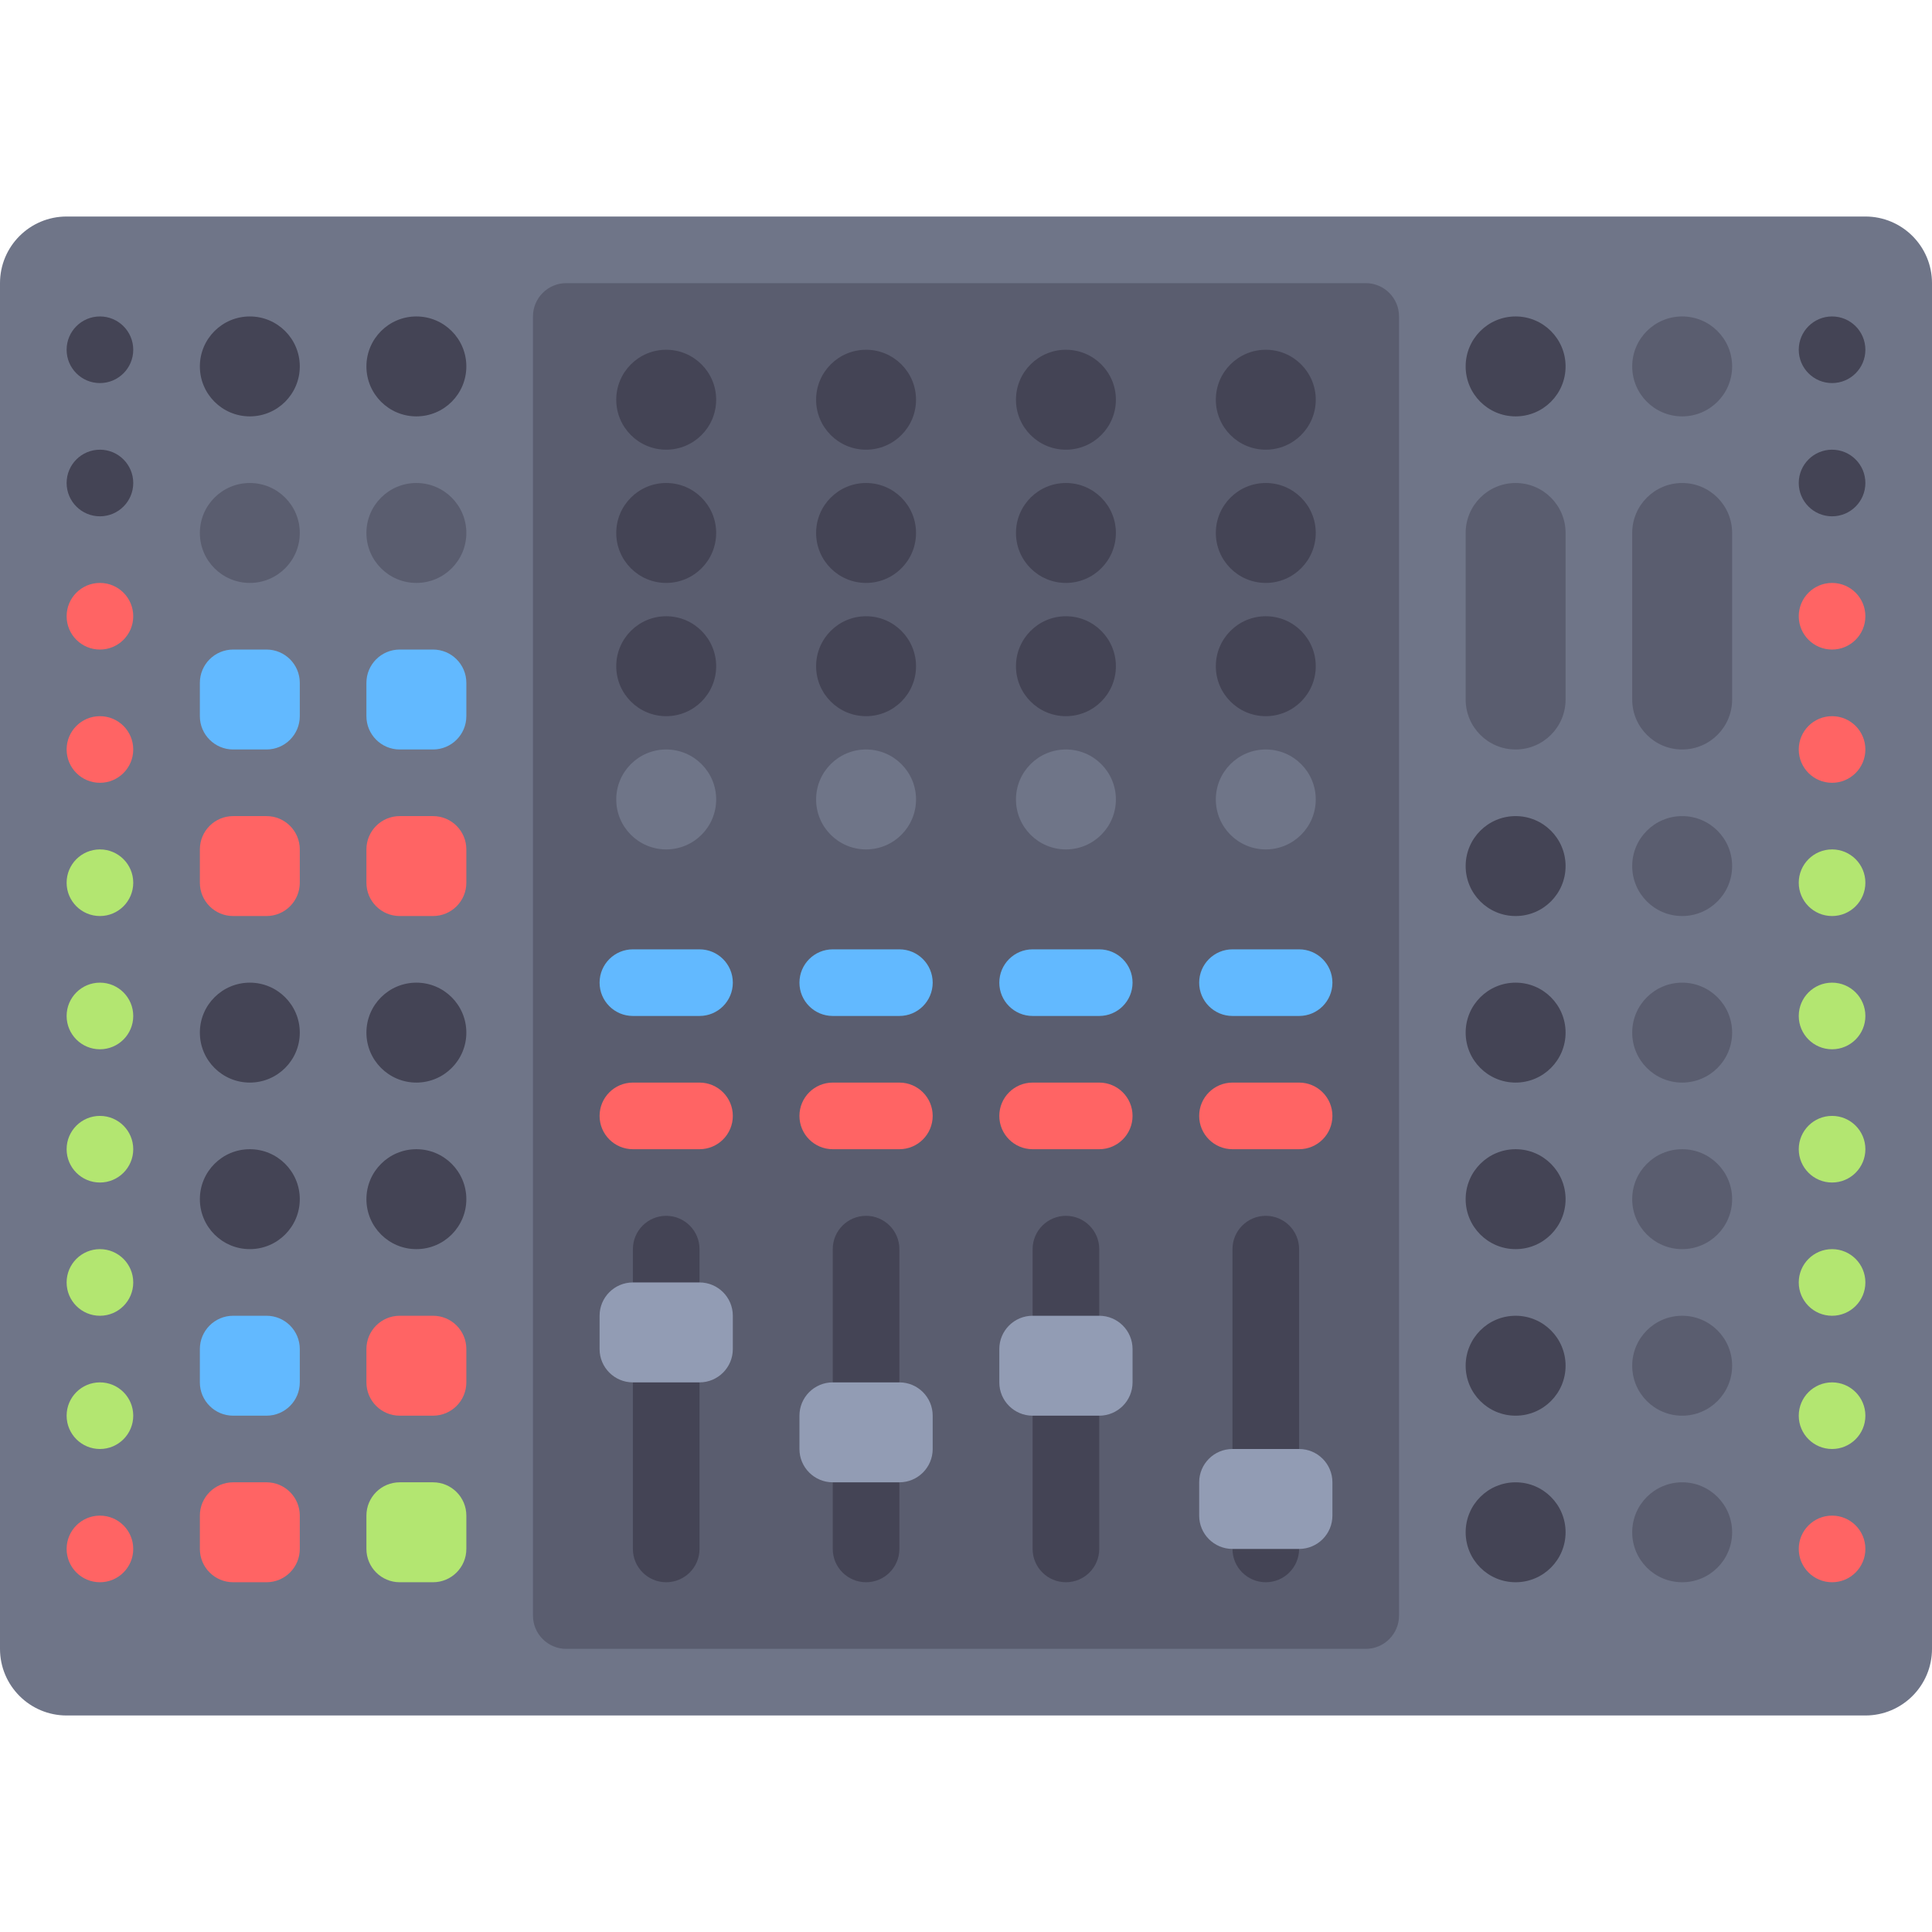 <?xml version="1.0" encoding="iso-8859-1"?>
<!-- Generator: Adobe Illustrator 19.0.0, SVG Export Plug-In . SVG Version: 6.00 Build 0)  -->
<svg version="1.1" id="Layer_1" xmlns="http://www.w3.org/2000/svg" xmlns:xlink="http://www.w3.org/1999/xlink" x="0px" y="0px"
	 viewBox="0 0 512 512" style="enable-background:new 0 0 512 512;" xml:space="preserve">
<path style="fill:#6F7588;" d="M494.345,454.621H17.655C7.904,454.621,0,446.717,0,436.966V75.034
	c0-9.751,7.904-17.655,17.655-17.655h476.69c9.751,0,17.655,7.904,17.655,17.655v361.931
	C512,446.717,504.096,454.621,494.345,454.621z"/>
<path style="fill:#5A5D6F;" d="M361.931,436.966H150.069c-4.875,0-8.828-3.953-8.828-8.828V83.862c0-4.875,3.953-8.828,8.828-8.828
	h211.862c4.875,0,8.828,3.953,8.828,8.828v344.276C370.759,433.013,366.806,436.966,361.931,436.966z"/>
<path style="fill:#444455;" d="M176.552,419.31L176.552,419.31c-4.875,0-8.828-3.953-8.828-8.828v-79.448
	c0-4.875,3.953-8.828,8.828-8.828l0,0c4.875,0,8.828,3.953,8.828,8.828v79.448C185.379,415.358,181.427,419.31,176.552,419.31z"/>
<path style="fill:#929CB4;" d="M185.379,366.345h-17.655c-4.875,0-8.828-3.953-8.828-8.828v-8.828c0-4.875,3.953-8.828,8.828-8.828
	h17.655c4.875,0,8.828,3.953,8.828,8.828v8.828C194.207,362.392,190.254,366.345,185.379,366.345z"/>
<path style="fill:#B3E671;" d="M114.759,419.31h-8.828c-4.875,0-8.828-3.953-8.828-8.828v-8.828c0-4.875,3.953-8.828,8.828-8.828
	h8.828c4.875,0,8.828,3.953,8.828,8.828v8.828C123.586,415.358,119.634,419.31,114.759,419.31z"/>
<g>
	<path style="fill:#FF6464;" d="M70.621,419.31h-8.828c-4.875,0-8.828-3.953-8.828-8.828v-8.828c0-4.875,3.953-8.828,8.828-8.828
		h8.828c4.875,0,8.828,3.953,8.828,8.828v8.828C79.448,415.358,75.496,419.31,70.621,419.31z"/>
	<path style="fill:#FF6464;" d="M114.759,375.172h-8.828c-4.875,0-8.828-3.953-8.828-8.828v-8.828c0-4.875,3.953-8.828,8.828-8.828
		h8.828c4.875,0,8.828,3.953,8.828,8.828v8.828C123.586,371.22,119.634,375.172,114.759,375.172z"/>
</g>
<path style="fill:#62B9FF;" d="M70.621,375.172h-8.828c-4.875,0-8.828-3.953-8.828-8.828v-8.828c0-4.875,3.953-8.828,8.828-8.828
	h8.828c4.875,0,8.828,3.953,8.828,8.828v8.828C79.448,371.22,75.496,375.172,70.621,375.172z"/>
<g>
	<path style="fill:#FF6464;" d="M114.759,242.759h-8.828c-4.875,0-8.828-3.953-8.828-8.828v-8.828c0-4.875,3.953-8.828,8.828-8.828
		h8.828c4.875,0,8.828,3.953,8.828,8.828v8.828C123.586,238.806,119.634,242.759,114.759,242.759z"/>
	<path style="fill:#FF6464;" d="M70.621,242.759h-8.828c-4.875,0-8.828-3.953-8.828-8.828v-8.828c0-4.875,3.953-8.828,8.828-8.828
		h8.828c4.875,0,8.828,3.953,8.828,8.828v8.828C79.448,238.806,75.496,242.759,70.621,242.759z"/>
</g>
<g>
	<path style="fill:#62B9FF;" d="M114.759,198.621h-8.828c-4.875,0-8.828-3.953-8.828-8.828v-8.828c0-4.875,3.953-8.828,8.828-8.828
		h8.828c4.875,0,8.828,3.953,8.828,8.828v8.828C123.586,194.668,119.634,198.621,114.759,198.621z"/>
	<path style="fill:#62B9FF;" d="M70.621,198.621h-8.828c-4.875,0-8.828-3.953-8.828-8.828v-8.828c0-4.875,3.953-8.828,8.828-8.828
		h8.828c4.875,0,8.828,3.953,8.828,8.828v8.828C79.448,194.668,75.496,198.621,70.621,198.621z"/>
</g>
<path style="fill:#444455;" d="M229.517,419.31L229.517,419.31c-4.875,0-8.828-3.953-8.828-8.828v-79.448
	c0-4.875,3.953-8.828,8.828-8.828l0,0c4.875,0,8.828,3.953,8.828,8.828v79.448C238.345,415.358,234.392,419.31,229.517,419.31z"/>
<path style="fill:#929CB4;" d="M238.345,392.828H220.69c-4.875,0-8.828-3.953-8.828-8.828v-8.828c0-4.875,3.953-8.828,8.828-8.828
	h17.655c4.875,0,8.828,3.953,8.828,8.828V384C247.172,388.875,243.22,392.828,238.345,392.828z"/>
<path style="fill:#444455;" d="M282.483,419.31L282.483,419.31c-4.875,0-8.828-3.953-8.828-8.828v-79.448
	c0-4.875,3.953-8.828,8.828-8.828l0,0c4.875,0,8.828,3.953,8.828,8.828v79.448C291.31,415.358,287.358,419.31,282.483,419.31z"/>
<path style="fill:#929CB4;" d="M291.31,375.172h-17.655c-4.875,0-8.828-3.953-8.828-8.828v-8.828c0-4.875,3.953-8.828,8.828-8.828
	h17.655c4.875,0,8.828,3.953,8.828,8.828v8.828C300.138,371.22,296.185,375.172,291.31,375.172z"/>
<path style="fill:#444455;" d="M335.448,419.31L335.448,419.31c-4.875,0-8.828-3.953-8.828-8.828v-79.448
	c0-4.875,3.953-8.828,8.828-8.828l0,0c4.875,0,8.828,3.953,8.828,8.828v79.448C344.276,415.358,340.323,419.31,335.448,419.31z"/>
<path style="fill:#929CB4;" d="M344.276,410.483h-17.655c-4.875,0-8.828-3.953-8.828-8.828v-8.828c0-4.875,3.953-8.828,8.828-8.828
	h17.655c4.875,0,8.828,3.953,8.828,8.828v8.828C353.103,406.53,349.151,410.483,344.276,410.483z"/>
<path style="fill:#FF6464;" d="M185.379,304.552h-17.655c-4.875,0-8.828-3.953-8.828-8.828l0,0c0-4.875,3.953-8.828,8.828-8.828
	h17.655c4.875,0,8.828,3.953,8.828,8.828l0,0C194.207,300.599,190.254,304.552,185.379,304.552z"/>
<path style="fill:#62B9FF;" d="M185.379,269.241h-17.655c-4.875,0-8.828-3.953-8.828-8.828l0,0c0-4.875,3.953-8.828,8.828-8.828
	h17.655c4.875,0,8.828,3.953,8.828,8.828l0,0C194.207,265.289,190.254,269.241,185.379,269.241z"/>
<path style="fill:#FF6464;" d="M238.345,304.552H220.69c-4.875,0-8.828-3.953-8.828-8.828l0,0c0-4.875,3.953-8.828,8.828-8.828
	h17.655c4.875,0,8.828,3.953,8.828,8.828l0,0C247.172,300.599,243.22,304.552,238.345,304.552z"/>
<path style="fill:#62B9FF;" d="M238.345,269.241H220.69c-4.875,0-8.828-3.953-8.828-8.828l0,0c0-4.875,3.953-8.828,8.828-8.828
	h17.655c4.875,0,8.828,3.953,8.828,8.828l0,0C247.172,265.289,243.22,269.241,238.345,269.241z"/>
<path style="fill:#FF6464;" d="M291.31,304.552h-17.655c-4.875,0-8.828-3.953-8.828-8.828l0,0c0-4.875,3.953-8.828,8.828-8.828
	h17.655c4.875,0,8.828,3.953,8.828,8.828l0,0C300.138,300.599,296.185,304.552,291.31,304.552z"/>
<path style="fill:#62B9FF;" d="M291.31,269.241h-17.655c-4.875,0-8.828-3.953-8.828-8.828l0,0c0-4.875,3.953-8.828,8.828-8.828
	h17.655c4.875,0,8.828,3.953,8.828,8.828l0,0C300.138,265.289,296.185,269.241,291.31,269.241z"/>
<path style="fill:#FF6464;" d="M344.276,304.552h-17.655c-4.875,0-8.828-3.953-8.828-8.828l0,0c0-4.875,3.953-8.828,8.828-8.828
	h17.655c4.875,0,8.828,3.953,8.828,8.828l0,0C353.103,300.599,349.151,304.552,344.276,304.552z"/>
<path style="fill:#62B9FF;" d="M344.276,269.241h-17.655c-4.875,0-8.828-3.953-8.828-8.828l0,0c0-4.875,3.953-8.828,8.828-8.828
	h17.655c4.875,0,8.828,3.953,8.828,8.828l0,0C353.103,265.289,349.151,269.241,344.276,269.241z"/>
<circle style="fill:#6F7588;" cx="176.552" cy="211.862" r="13.241"/>
<circle style="fill:#444455;" cx="66.207" cy="317.793" r="13.241"/>
<circle style="fill:#FF6464;" cx="26.483" cy="410.483" r="8.828"/>
<g>
	<circle style="fill:#B3E671;" cx="26.483" cy="375.172" r="8.828"/>
	<circle style="fill:#B3E671;" cx="26.483" cy="339.862" r="8.828"/>
	<circle style="fill:#B3E671;" cx="26.483" cy="304.552" r="8.828"/>
	<circle style="fill:#B3E671;" cx="26.483" cy="269.241" r="8.828"/>
	<circle style="fill:#B3E671;" cx="26.483" cy="233.931" r="8.828"/>
</g>
<g>
	<circle style="fill:#FF6464;" cx="26.483" cy="198.621" r="8.828"/>
	<circle style="fill:#FF6464;" cx="26.483" cy="163.31" r="8.828"/>
</g>
<g>
	<circle style="fill:#444455;" cx="26.483" cy="128" r="8.828"/>
	<circle style="fill:#444455;" cx="26.483" cy="92.69" r="8.828"/>
</g>
<circle style="fill:#FF6464;" cx="485.517" cy="410.483" r="8.828"/>
<g>
	<circle style="fill:#B3E671;" cx="485.517" cy="375.172" r="8.828"/>
	<circle style="fill:#B3E671;" cx="485.517" cy="339.862" r="8.828"/>
	<circle style="fill:#B3E671;" cx="485.517" cy="304.552" r="8.828"/>
	<circle style="fill:#B3E671;" cx="485.517" cy="269.241" r="8.828"/>
	<circle style="fill:#B3E671;" cx="485.517" cy="233.931" r="8.828"/>
</g>
<g>
	<circle style="fill:#FF6464;" cx="485.517" cy="198.621" r="8.828"/>
	<circle style="fill:#FF6464;" cx="485.517" cy="163.31" r="8.828"/>
</g>
<g>
	<circle style="fill:#444455;" cx="485.517" cy="128" r="8.828"/>
	<circle style="fill:#444455;" cx="485.517" cy="92.69" r="8.828"/>
	<circle style="fill:#444455;" cx="110.345" cy="317.793" r="13.241"/>
	<circle style="fill:#444455;" cx="66.207" cy="273.655" r="13.241"/>
	<circle style="fill:#444455;" cx="110.345" cy="273.655" r="13.241"/>
	<circle style="fill:#444455;" cx="401.655" cy="406.069" r="13.241"/>
</g>
<g>
	<circle style="fill:#5A5D6F;" cx="445.793" cy="406.069" r="13.241"/>
	<circle style="fill:#5A5D6F;" cx="445.793" cy="361.931" r="13.241"/>
	<circle style="fill:#5A5D6F;" cx="445.793" cy="317.793" r="13.241"/>
	<circle style="fill:#5A5D6F;" cx="445.793" cy="273.655" r="13.241"/>
	<circle style="fill:#5A5D6F;" cx="445.793" cy="229.517" r="13.241"/>
	<circle style="fill:#5A5D6F;" cx="445.793" cy="97.103" r="13.241"/>
</g>
<g>
	<circle style="fill:#444455;" cx="401.655" cy="361.931" r="13.241"/>
	<circle style="fill:#444455;" cx="401.655" cy="317.793" r="13.241"/>
	<circle style="fill:#444455;" cx="401.655" cy="273.655" r="13.241"/>
	<circle style="fill:#444455;" cx="401.655" cy="229.517" r="13.241"/>
	<circle style="fill:#444455;" cx="401.655" cy="97.103" r="13.241"/>
</g>
<g>
	<circle style="fill:#5A5D6F;" cx="66.207" cy="141.241" r="13.241"/>
	<circle style="fill:#5A5D6F;" cx="110.345" cy="141.241" r="13.241"/>
</g>
<g>
	<circle style="fill:#444455;" cx="66.207" cy="97.103" r="13.241"/>
	<circle style="fill:#444455;" cx="110.345" cy="97.103" r="13.241"/>
	<circle style="fill:#444455;" cx="176.552" cy="141.241" r="13.241"/>
	<circle style="fill:#444455;" cx="176.552" cy="176.552" r="13.241"/>
	<circle style="fill:#444455;" cx="229.517" cy="141.241" r="13.241"/>
</g>
<circle style="fill:#6F7588;" cx="229.517" cy="211.862" r="13.241"/>
<g>
	<circle style="fill:#444455;" cx="229.517" cy="176.552" r="13.241"/>
	<circle style="fill:#444455;" cx="282.483" cy="141.241" r="13.241"/>
</g>
<circle style="fill:#6F7588;" cx="282.483" cy="211.862" r="13.241"/>
<g>
	<circle style="fill:#444455;" cx="282.483" cy="176.552" r="13.241"/>
	<circle style="fill:#444455;" cx="335.448" cy="141.241" r="13.241"/>
</g>
<circle style="fill:#6F7588;" cx="335.448" cy="211.862" r="13.241"/>
<g>
	<circle style="fill:#444455;" cx="335.448" cy="176.552" r="13.241"/>
	<circle style="fill:#444455;" cx="176.552" cy="105.931" r="13.241"/>
	<circle style="fill:#444455;" cx="229.517" cy="105.931" r="13.241"/>
	<circle style="fill:#444455;" cx="282.483" cy="105.931" r="13.241"/>
	<circle style="fill:#444455;" cx="335.448" cy="105.931" r="13.241"/>
</g>
<g>
	<path style="fill:#5A5D6F;" d="M401.655,198.621L401.655,198.621c-7.313,0-13.241-5.929-13.241-13.241v-44.138
		c0-7.313,5.929-13.241,13.241-13.241l0,0c7.313,0,13.241,5.929,13.241,13.241v44.138
		C414.897,192.692,408.968,198.621,401.655,198.621z"/>
	<path style="fill:#5A5D6F;" d="M445.793,198.621L445.793,198.621c-7.313,0-13.241-5.929-13.241-13.241v-44.138
		c0-7.313,5.929-13.241,13.241-13.241l0,0c7.313,0,13.241,5.929,13.241,13.241v44.138
		C459.034,192.692,453.106,198.621,445.793,198.621z"/>
</g>
<g>
</g>
<g>
</g>
<g>
</g>
<g>
</g>
<g>
</g>
<g>
</g>
<g>
</g>
<g>
</g>
<g>
</g>
<g>
</g>
<g>
</g>
<g>
</g>
<g>
</g>
<g>
</g>
<g>
</g>
</svg>
